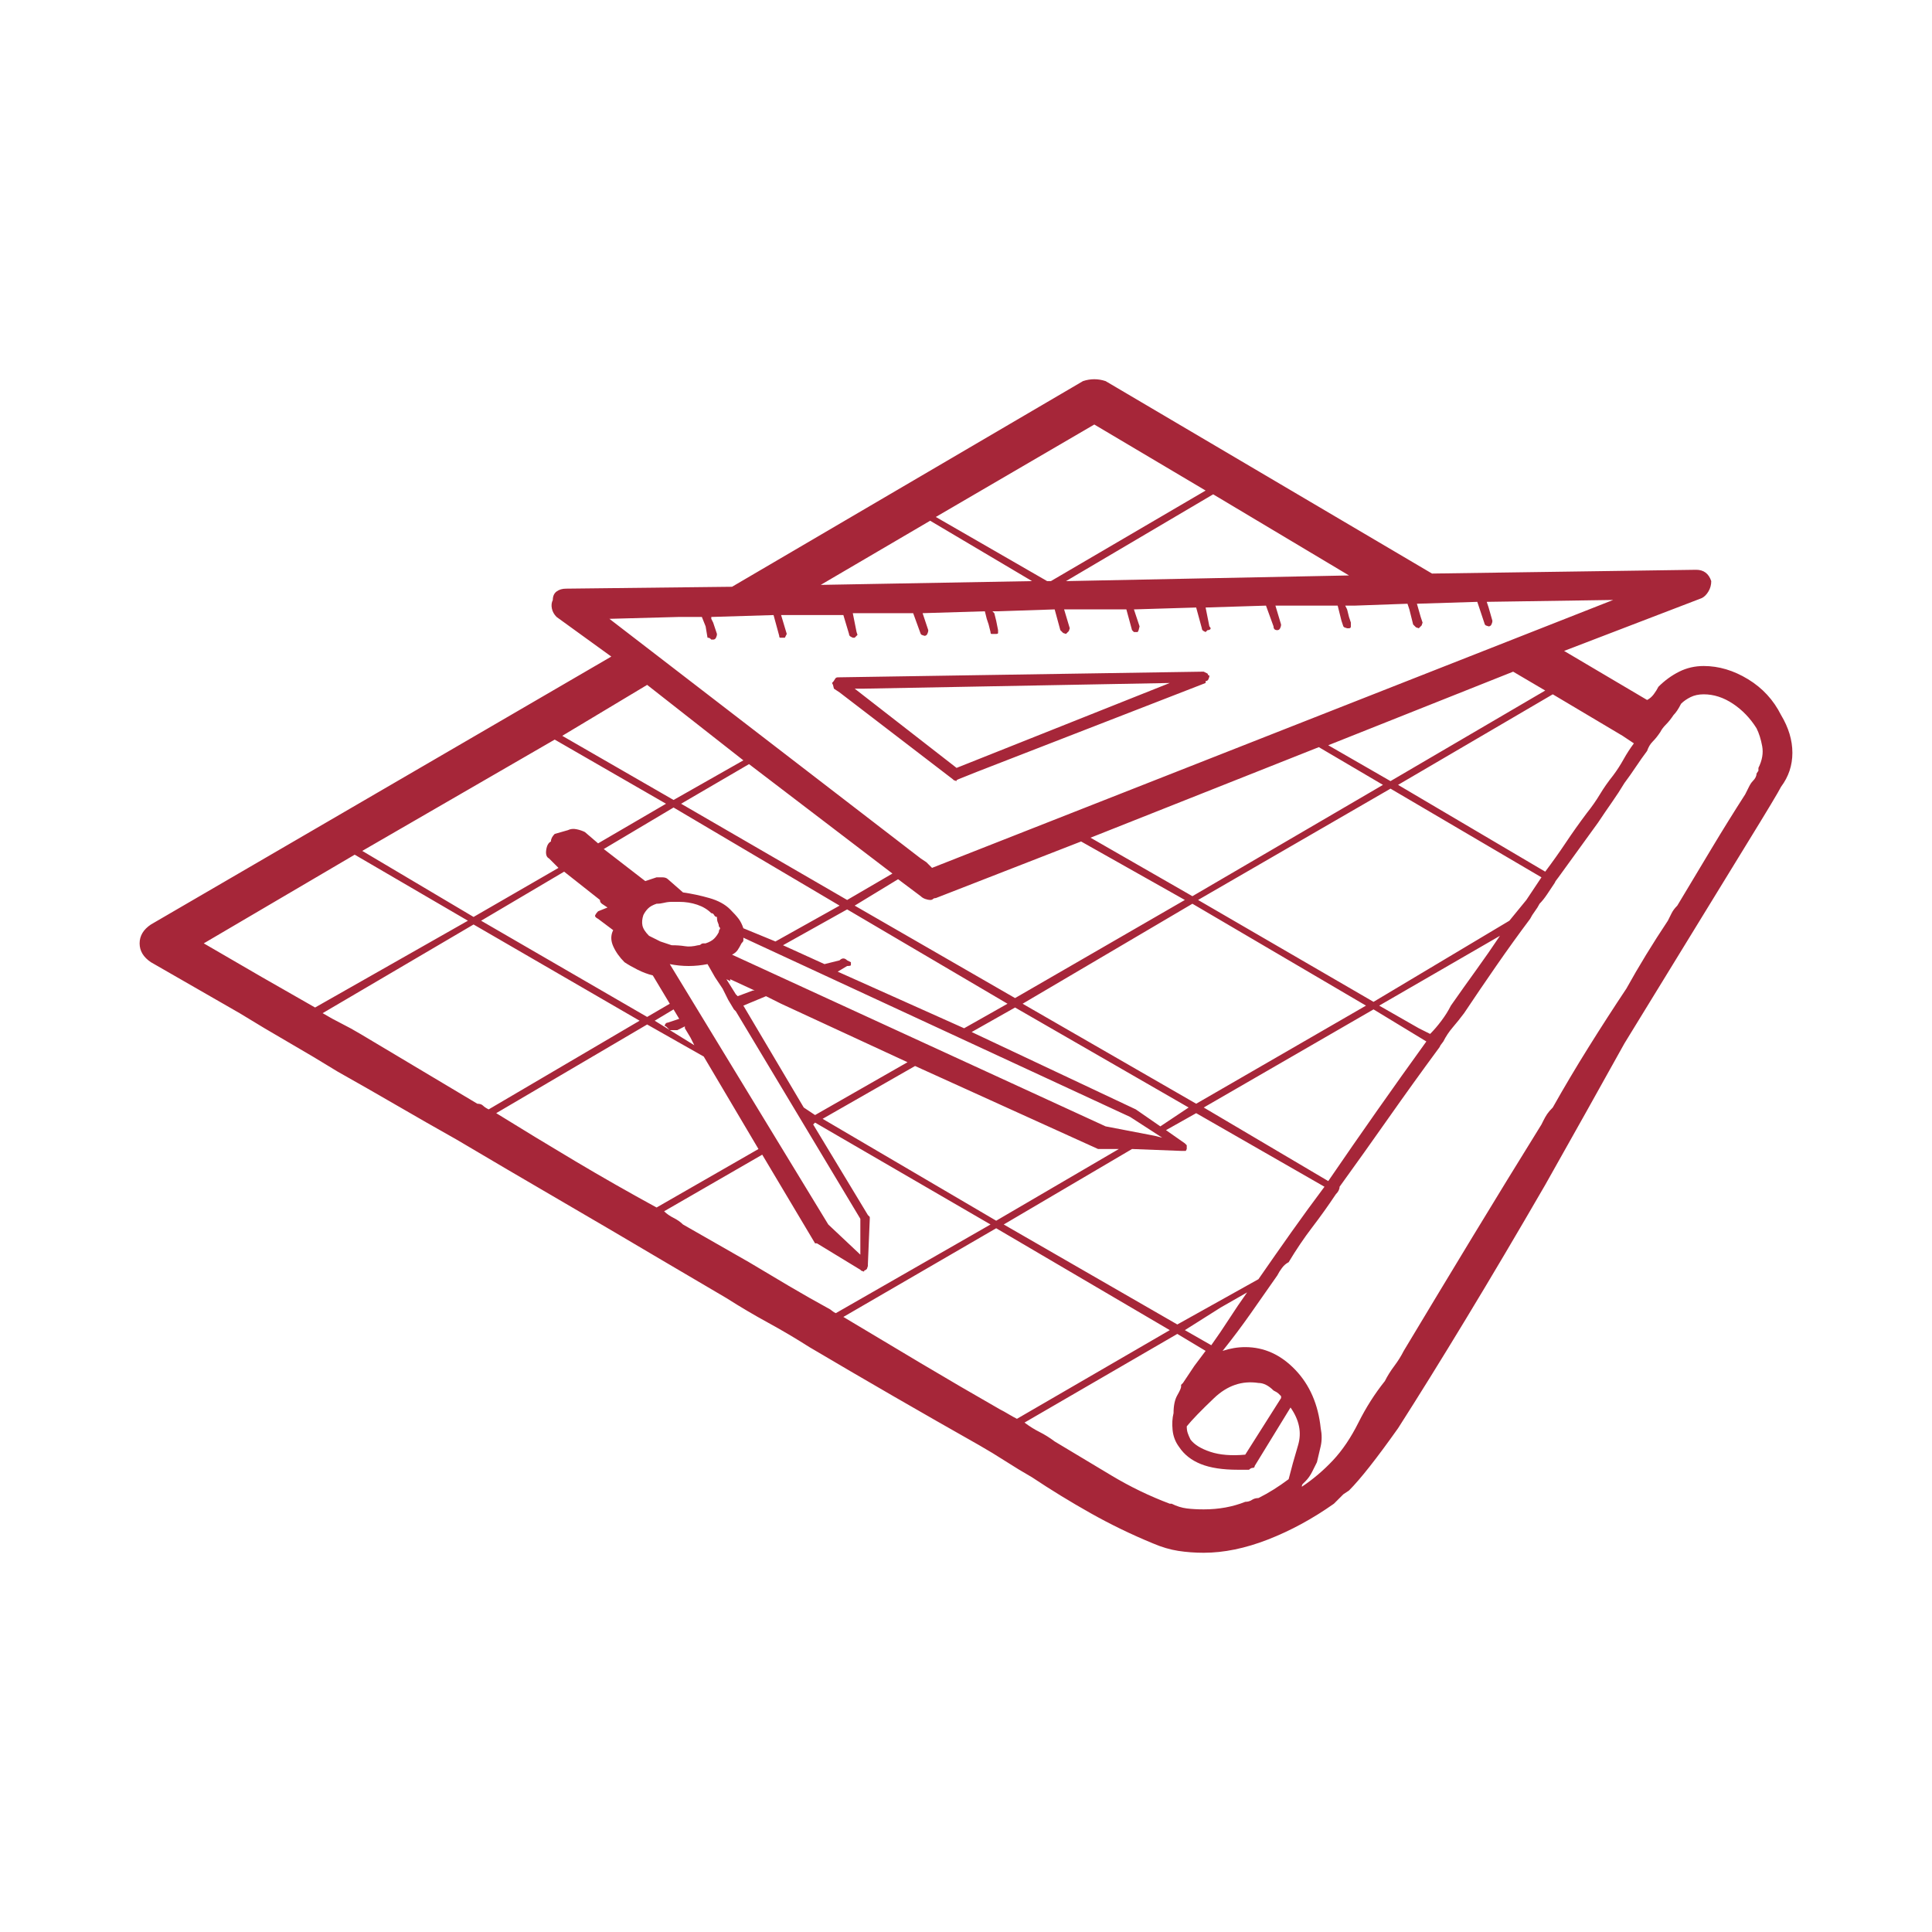<?xml version="1.0" standalone="no"?>
<!DOCTYPE svg PUBLIC "-//W3C//DTD SVG 1.1//EN" "http://www.w3.org/Graphics/SVG/1.1/DTD/svg11.dtd" >
<svg xmlns="http://www.w3.org/2000/svg" xmlns:xlink="http://www.w3.org/1999/xlink" version="1.1" viewBox="0 0 1024 1024">
  <g transform="matrix(1 0 0 -1 0 960)">
   <path fill="#a62639"
d="M944 581q-6 12 -17.5 19t-23.5 7q-7 0 -13 -3t-11 -8q-1 -2 -2.5 -4t-3.5 -3l-44 26l73 28q2 1 3.5 3.5t1.5 5.5q-1 3 -3 4.5t-5 1.5l-140 -2l-173 102q-3 1 -6 1t-6 -1l-186 -109l-88 -1q-3 0 -5 -1.5t-2 -4.5q-1 -2 -0.5 -4.5t2.5 -4.5l29 -21l-244 -142
q-3 -2 -4.5 -4.5t-1.5 -5.5t1.5 -5.5t4.5 -4.5l47 -27q13 -8 26 -15.5t26 -15.5q16 -9 31.5 -18t31.5 -18q27 -16 54.5 -32t54.5 -32l34 -20q11 -7 22 -13t22 -13q22 -13 44.5 -26t45.5 -26q7 -4 14 -8.5t14 -8.5q15 -10 31 -19t33 -16q7 -3 13.5 -4t13.5 -1q16 0 34 7
t35 19l5 5t3 2v0v0q9 9 26 33q16 25 36 58t42 71q22 39 42 75q49 80 65 106t18 30v0q6 8 6 18t-6 20v0zM530 213q-21 12 -42 24.5t-41 24.5l81 47l92 -54l-81 -47q-2 1 -4.5 2.5t-4.5 2.5v0zM188 507l60 -35l-81 -46l-14 8l-14 8l-31 18l80 47v0zM294 568l59 -34l-36 -21
l-7 6q-2 1 -4.5 1.5t-4.5 -0.5l-7 -2q-1 -1 -1.5 -2t-0.5 -2q-2 -1 -2.5 -4.5t1.5 -4.5l5 -5l-45 -26l-59 35zM360 633h12l2 -5l1 -6q1 0 1.5 -0.5l0.5 -0.5h1v0q1 0 1.5 1t0.5 2l-1 3l-1 3l-1 2v1l33 1l3 -11q0 -1 0.5 -1h1.5v0h1l0.5 1l0.5 1l-3 10h33l3 -10q0 -1 1 -1.5
l1 -0.5h0.5h0.5l1.5 1.5t-0.5 1.5l-2 10h32l4 -11l0.5 -0.5t1.5 -0.5v0v0q1 0 1.5 1t0.5 2l-3 9l33 1l1 -4l1 -3l1 -4q0 -1 0.5 -1h1.5h0.5h0.5q1 0 1 0.5v1.5l-1 5l-1 4l-1 1h3l30 1l3 -11l1.5 -1.5t1.5 -0.5v0v0l1.5 1.5t0.5 1.5l-3 10h33l3 -11v0v0l1 -1h1v0v0h1l0.5 1
t0.5 2l-3 9l33 1l3 -11q0 -1 1 -1.5l1 -0.5l0.5 0.5l0.5 0.5q1 0 1.5 0.5t-0.5 1.5l-2 10l32 1l4 -11q0 -1 0.5 -1.5t1.5 -0.5v0v0q1 0 1.5 1t0.5 2l-3 10h33l1 -4l1 -4l1 -3l0.5 -0.5t1.5 -0.5h0.5h0.5q1 0 1 1v2l-1 3l-1 4l-1 2h5l28 1l1 -3l2 -8l1.5 -1.5t1.5 -0.5v0v0
l1.5 1.5t0.5 1.5l-1 3l-2 7l32 1l4 -12l0.5 -0.5t1.5 -0.5v0v0q1 0 1.5 1t0.5 2l-2 7l-1 3l67 1l-361 -142l-3 3l-3 2l-165 127l37 1v0zM493 684l54 -32l-112 -2l58 34v0zM580 735l59 -35l-82 -48h-2l-59 34l84 49v0zM715 655l-150 -3l78 46zM860 570l6 -4q-3 -4 -5.5 -8.5
t-5.5 -8.5q-4 -5 -7 -10t-7 -10q-6 -8 -11 -15.5t-11 -15.5l-78 46l82 48l37 -22v0zM932 553v-1.5t-1 -1.5q0 -1 -0.5 -2t-1.5 -2t-2 -3l-2 -4q-9 -14 -18 -29l-18 -30q-2 -2 -3 -4l-2 -4q-6 -9 -11.5 -18t-10.5 -18q-10 -15 -20 -31t-19 -32q-2 -2 -3 -3.5t-2 -3.5l-0.5 -1
l-0.5 -1q-18 -29 -36.5 -59.5t-36.5 -60.5q-2 -4 -5 -8t-5 -8q-4 -5 -7.5 -10.5t-6.5 -11.5q-6 -12 -13.5 -20t-16.5 -14q0 1 0.5 1.5l1.5 1.5q2 2 3.5 5l2.5 5q1 4 2 8.5t0 9.5q-2 19 -13.5 31t-26.5 12q-3 0 -6 -0.5t-6 -1.5q8 10 15 20l14 20q1 2 2.5 4t3.5 3
q6 10 12.5 18.5t12.5 17.5q1 1 1.5 2t0.5 2q13 18 26 36.5t27 37.5l0.5 1t1.5 2q2 4 5 7.5t6 7.5q8 12 17 25t18 25q1 2 2.5 4t2.5 4q2 2 4 5l4 6l0.5 1t1.5 2q5 7 10.5 14.5t10.5 14.5q4 6 7.5 11t6.5 10q3 4 6 8.5t6 8.5q1 3 3 5t4 5q1 2 3 4t4 5q1 1 2 2.5t2 3.5
q2 2 5 3.5t7 1.5q8 0 15.5 -5t12.5 -13q2 -4 3 -9.5t-2 -11.5v0zM679 219l-19 -30q-11 -1 -18.5 1.5t-10.5 6.5q-1 2 -1.5 3.5t-0.5 3.5q4 5 14.5 15t23.5 8q2 0 4 -1t4 -3q2 -1 2.5 -1.5l1.5 -1.5v-1zM263 370l80 47l30 -17l29 -49l-54 -31q-22 12 -43 24.5t-42 25.5v0z
M399 435l-8 -3l-1 1l-5 8v0l2 -1v1l13 -6h-1v0zM377 476q1 0 1.5 -1t1.5 -1q0 -2 0.5 -3t0.5 -2q1 -1 0.5 -1.5t-0.5 -1.5q-1 -2 -2.5 -3.5t-4.5 -2.5v0v0h-0.5h-0.5q-1 0 -1.5 -0.5t-1.5 -0.5q-4 -1 -7 -0.5t-7 0.5l-6 2t-6 3q-3 3 -3.5 5.5t0.5 5.5q1 2 2.5 3.5t4.5 2.5
q2 0 4 0.5t4 0.5h2h2q5 0 9.5 -1.5t7.5 -4.5v0zM534 428l-23 -13l-67 30l5 3q2 0 2 0.5v1.5l-2 1q-1 1 -2 1t-2 -1l-8 -2l-22 10l34 19l85 -50v0zM453 480l23 14l12 -9q1 -1 2.5 -1.5t2.5 -0.5t1.5 0.5t1.5 0.5l77 30l55 -31l-90 -52l-85 49v0zM586 363l-198 91q2 1 3 2.5
t2 3.5q1 1 1 1.5v1.5l205 -95l17 -11l-4 1l-26 5v0zM360 420l-6 -2q-1 0 -1.5 -1t0.5 -1l2 -2h1.5h2.5l4 2v-1v0l3 -5v0l2 -4l-21 13l10 6l3 -5v0zM456 311v-16l-17 16l-84 138q5 -1 10 -1t10 1l4 -7l2 -3l2 -3l3 -6l3 -5l1 -1l66 -110v-3v0zM602 372l-87 41l23 13l92 -53
l-15 -10zM542 428l90 53l92 -54l-90 -52l-92 53v0zM728 425l28 -17q-13 -18 -26 -36.5t-26 -37.5l-66 39l90 52v0zM731 427l64 37q-6 -9 -12.5 -18t-13.5 -19q-2 -4 -5 -8t-6 -7l-6 3zM800 472l-72 -43l-93 54l102 59l80 -47l-8 -12t-9 -11v0zM632 485l-54 31l121 48l34 -20
l-101 -59v0zM473 497l-24 -14l-88 51l36 21zM445 480l-34 -19l-17 7q-1 3 -2.5 5t-4.5 5q-4 4 -11 6t-14 3l-8 7q-1 1 -3 1h-3l-6 -2l-22 17l37 22l88 -52v0zM318 483q0 -1 0.5 -1.5l0.5 -0.5l3 -2l-5 -2q-1 -1 -1.5 -2t1.5 -2l8 -6q-2 -4 0 -8.5t6 -8.5q3 -2 7 -4t8 -3
l9 -15l-12 -7l-88 51l44 26l19 -15v0zM426 373l-32 54l12 5l8 -4v0l67 -31l-49 -28zM485 395l97 -44h11l-65 -38l-92 54l49 28v0zM600 351l26 -1v0v0v0h1v0h1.5t0.5 1v2t-1 1l-10 7l16 9l68 -39q-9 -12 -17.5 -24t-17.5 -25l-43 -24l-92 53l68 40v0zM647 267l14 8
q-5 -7 -9.5 -14t-9.5 -14l-14 8zM737 546l-33 19l98 39l17 -10l-82 -48v0zM394 557l-37 -21l-59 34l45 27l51 -40v0zM171 423l80 47l88 -51l-80 -47q-2 1 -3 2t-3 1q-15 9 -31 18.5t-31 18.5q-5 3 -10 5.5t-10 5.5v0zM352 318l52 30l28 -47v0h1l23 -14l0.5 -0.5t1.5 -0.5
v0.5t1 0.5l0.5 0.5t0.5 1.5v1v0v0l1 24v1l-1 1l-29 48l1 1l93 -54l-82 -47l-1 0.5t-2 1.5q-11 6 -22 12.5t-21 12.5l-35 20q-2 2 -5 3.5t-5 3.5v0zM624 253l15 -9l-6 -8t-6 -9l-0.5 -0.5l-0.5 -0.5v-1v0q0 -1 -2 -4.5t-2 -9.5q-1 -4 -0.5 -9t3.5 -9q4 -6 11.5 -9t19.5 -3h3
h3q1 1 2 1t1 1l19 31q7 -10 4 -20t-5 -18q-4 -3 -8 -5.5t-8 -4.5q-2 0 -3.5 -1t-3.5 -1q-5 -2 -10.5 -3t-11.5 -1q-5 0 -9 0.5t-8 2.5h-0.5h-0.5q-16 6 -31 15l-30 18q-4 3 -8 5t-8 5l81 47v0zM445 593l60 -46l0.5 -0.5t1.5 -0.5v0.5t1 0.5l10 4l121 47v0.5v0.5q1 0 1.5 1
t0.5 2h-0.5t-0.5 1l-1 0.5l-1 0.5h-1l-193 -3q-1 0 -1.5 -1t-1.5 -2l0.5 -1t0.5 -2l3 -2v0zM458 595l162 3l-113 -45l-54 42h5z" />
  </g>

</svg>
